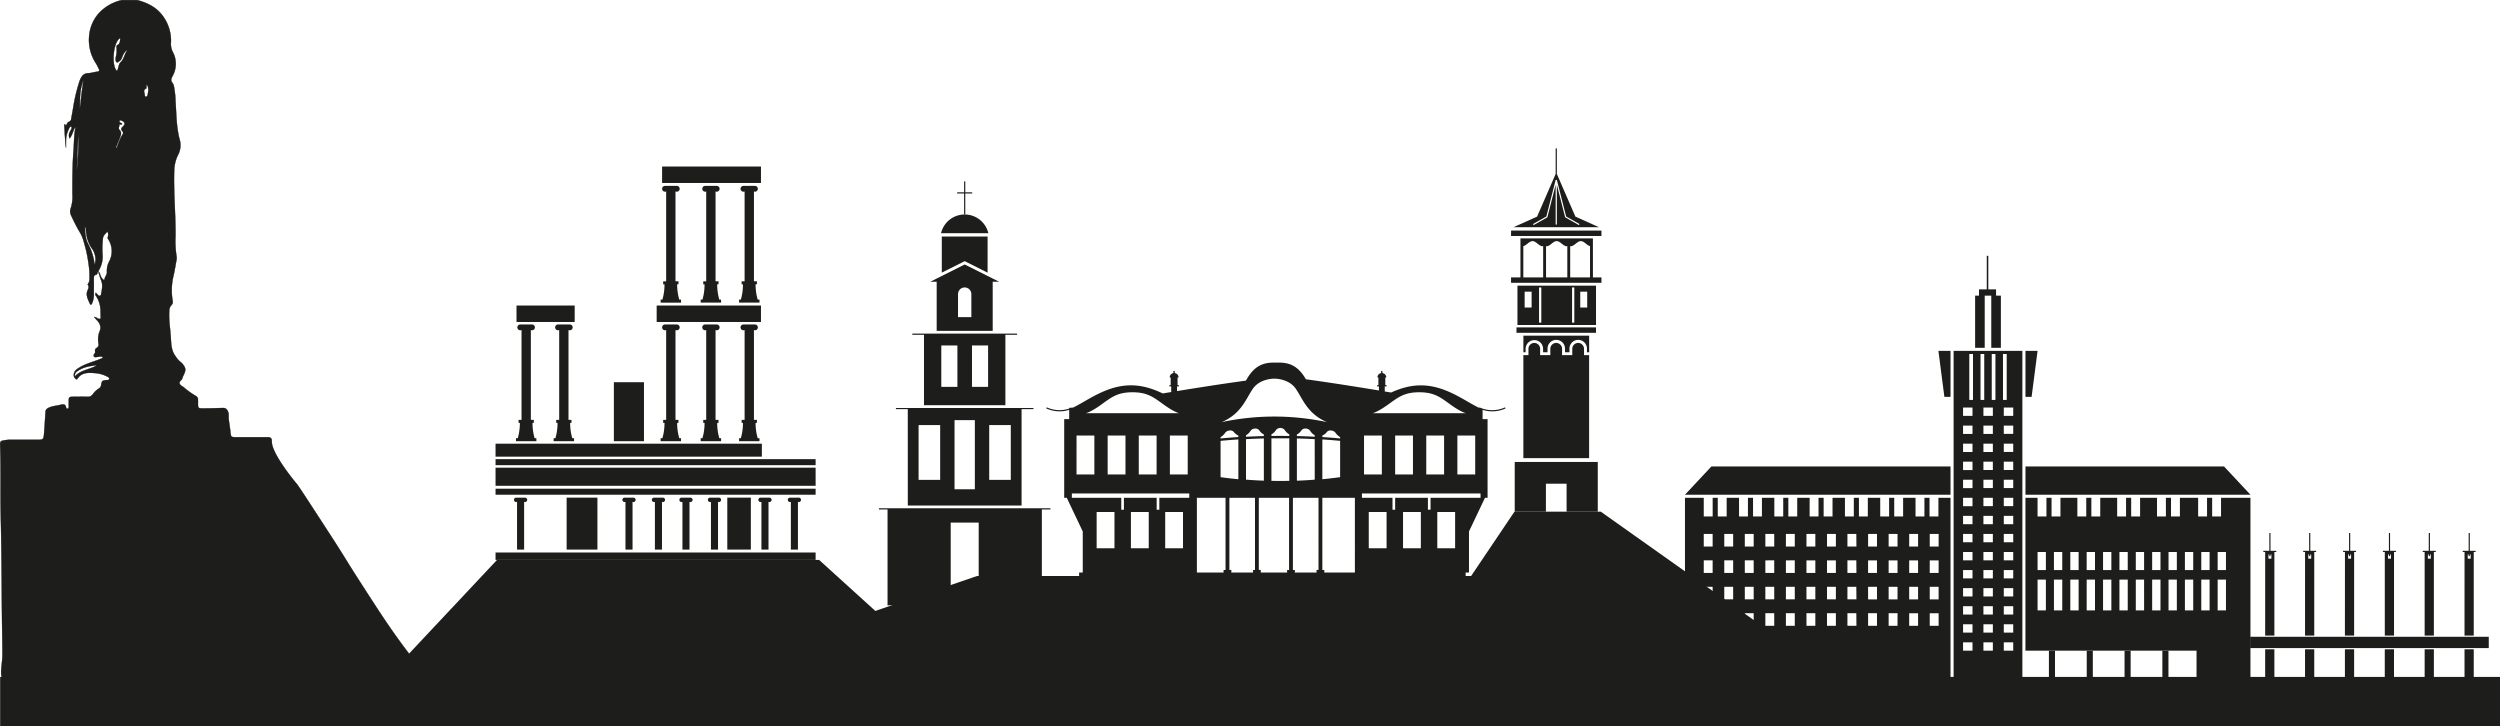 <svg xmlns="http://www.w3.org/2000/svg" viewBox="0 0 4258.22 1236.67">
  <defs>
    <style>
      .cls-1, .cls-2 {
        fill: #1d1d1b;
      }

      .cls-1 {
        stroke: #000;
        stroke-miterlimit: 10;
        stroke-width: 0.5px;
      }
    </style>
  </defs>
  <g id="Layer_2" data-name="Layer 2">
    <g id="Layer_1-2" data-name="Layer 1">
      <g id="Layer_2-2" data-name="Layer 2">
        <g id="Layer_1-2-2" data-name="Layer 1-2">
          <path class="cls-1" d="M207.29.25h26.56L238,1.36c16.42,5,30.72,12.92,40.68,27.79a70.89,70.89,0,0,1,12.53,41.92,31.87,31.87,0,0,0,2.56,16.55,42.47,42.47,0,0,1,0,42.14c-2.17,4.12-3.32,7.52,0,11.51a14.3,14.3,0,0,1,2.53,6.33A156.81,156.81,0,0,1,299,173.36c1.51,22.13,1.37,44.26,7.35,65.68a34.63,34.63,0,0,1-2.57,23.68,63.93,63.93,0,0,0-7,25.81c-1.42,38.06,2.52,76,2.17,114.06A164.92,164.92,0,0,0,300.77,437a13.48,13.48,0,0,1,0,4.74c-1.68,9.38-3.19,18.85-5.31,28.15a104.39,104.39,0,0,0-1.37,42.53,7.54,7.54,0,0,1-2.13,7.31,13.83,13.83,0,0,0-3.67,10.13c-1.06,15.63,1.95,31,2.74,46.52.58,10.49,1,21.51,8.19,30.72a38.85,38.85,0,0,0,7.84,9.12,24.86,24.86,0,0,1,6.37,7c5.44,8.1-1.15,14.43-3,21.42-.84,3.28-5.93,4.83-4.42,8.86s5.66,4.42,8.19,7.3l.39.35a144.39,144.39,0,0,0,17.71,12.57c3.63,1.95,5.09,3.81,4.91,7.53V686c0,9.6,0,9.69,9.87,9.6,11,0,22.13-.44,32.93-.66a7.57,7.57,0,0,1,7.66,4.82c2.83,5,1.33,10,1.95,14.92.93,7.17,2.17,14.34,2.92,21.55.84,8.06,1.06,8.46,9.34,8.46h54.18c2.49,0,4.18.45,5.26,1.52,1.88,1.85,1.62,4.87,1.6,5.38C462,773,505.84,824.7,505.84,824.7c2.87,3.38,21.17,31.6,57.78,88,25.79,39.75,24.12,38.89,52.28,82.54,27.08,42,41.14,63.79,60.53,90.81,16.28,22.67,40.1,54.28,71.55,90.8-14.63,5.54-41.14,14-64.39,11.06-2.68-.34-9.53-1.34-17.76-3-14.14-2.92-24.49-6.28-31.27-8.29-53.48-15.81-103.38-11.94-197.59-1,0,0-318.57,37.07-375.92-.75-.5-.33-3.83-5.6-10-5.4a40.27,40.27,0,0,1-20.45-4.82,45.2,45.2,0,0,0-20.93-7.88c-5.54-.22-7.48-3.45-7.66-9.21-.35-10.53,2-20.76,2.12-31,0-18.94-.39-37.84-.66-56.79C2.84,999.06,2.67,938.16,1.3,877.3c-.89-38.91.35-77.9-1-116.81-.31-9.16,0-9.43,8.85-10.8A71.2,71.2,0,0,1,20.28,749H66c6.82,0,8.15-1.2,8.85-7.88,1-13.28,1.86-26.12,2.66-39.17a7.26,7.26,0,0,1,4.12-6.69c7-4,15-3.89,22.44-6,4.11-1.11,7.39-.58,8.36,4.42.27,1.38,1.11,2.79,2.92,2.35s1.69-1.73,1.73-3V683c0-6.33.84-7.08,7-7.17,8.15,0,16.29-.27,24.44,0a10.08,10.08,0,0,0,9.82-4.65,36.93,36.93,0,0,1,10.14-9.52,7.64,7.64,0,0,0,3.67-4.95c1.46-8.37,1.46-8.32,9.43-9.34,1.77,0,4.43.31,4.43-2.35s-2.35-3-4.21-4.07a54.78,54.78,0,0,0-22.17-5.62c-9.83-.67-20.54-.89-27.23,9.12-1.63,2.43-3,1.81-4.42,0a7.9,7.9,0,0,1-2.3-6.25c.53-6.86,5.71-9.87,10.66-12.79,11.07-6.5,23.68-9.34,35.41-14.34,1.24-.53,3.28-.62,3-2.39s-2.48-1.46-4-1.33-3.86.54-5.8.71-3.63.75-4.92-1,0-3.32,1-4.74a4.16,4.16,0,0,0,1.06-3.45,5.44,5.44,0,0,1,3.06-6.59,6.29,6.29,0,0,0,2.65-6.91A38.84,38.84,0,0,1,169.84,564a13.7,13.7,0,0,0,0-11.64c-1.72-5-6.24-7.74-9.29-12.39,3.19,0,4.43,2,6.55,2.65,2.74.93,4.78,1.51,4.43-2.83s0-8.28-.4-12.53a44.59,44.59,0,0,0-7.57-23.1,4.43,4.43,0,0,1-.27-5.58c1.38,1.55,2.48,2.88,3.72,4.08,2.26,2,4.43,1.85,5.18-1.29,1.33-7.61,3.28-15.49.4-23.06a139.87,139.87,0,0,1-5.18-16.11,11.26,11.26,0,0,1,3.36,5.89,18.13,18.13,0,0,0,4.43,7.61c.89.93,2.74,1.86,2.88,0,.44-4.43,4.42-7.48,4.07-12.75a33.49,33.49,0,0,1,3.36-16.64,37.56,37.56,0,0,0-1-38.64,4.12,4.12,0,0,1-.71-4.43,10.58,10.58,0,0,0-.88-8.85c-3.5,3.81-7.53,7.22-7.71,12.48a155.61,155.61,0,0,0-.75,24.61,45.6,45.6,0,0,1-7.21,30.59c-1.55,1.72-1.11,5.35-3.23,5.75-4.78.89-4.16,4.43-4.21,7.26v27.09a36.76,36.76,0,0,1-3,14.43c-1,2.48-2.52,3.45-3.76.48-2.57-6-6-11.72-5-18.67.66-4.43,5.18-8.86,1.28-13.81a9.94,9.94,0,0,1,.75-1.33,12.72,12.72,0,0,0,2.31-8,135.76,135.76,0,0,0-1.64-26.56,229.57,229.57,0,0,0-7.79-36,60,60,0,0,0-6.2-15.76,299,299,0,0,1-15.27-29.35,15,15,0,0,1-1.15-12.3,62.93,62.93,0,0,0,3-25c0-25.14,0-50.28,2-75.24,1-13.28.44-26.25,3.63-39.17-4.87,5.62-5.14,13.72-10.27,19.78a11,11,0,0,1,0-10.35c.79-2,2.08-3.72,2.92-5.67.53-1.28,1-3.14-.44-3.9s-2.48,1-3.06,2.13a46.77,46.77,0,0,0-5.66,20.27v13.86c-1.51-12.8-2.26-25.59-2.88-38.42,0-.67.44-2.93,1.11-1.82,2.12,3.5,2.74.62,3.27-.62a6.53,6.53,0,0,1,4-3.94,5.17,5.17,0,0,0,3.28-4.42c1-5.54,2-11.11,3-16.69a296.08,296.08,0,0,1,11.11-47.49c2.26-6.51,5.89-13.59,14.26-13.9,5.57,0,10.71-2.13,16.15-2.57,3.41-.31,3.9-2.52,2.35-5.4s-2.79-5.75-4.43-8.45A72.32,72.32,0,0,1,151.7,63a67,67,0,0,1,16.11-39.83A75.23,75.23,0,0,1,207.29.25Zm9.83,84.89c-3.15.89-4.43,3.46-6,5.67-3.23,4.43-3,10.67-8.28,13.68-1.2.7-2,2.17-3.63,1.63s-2.08-2.34-2.12-3.94a18.24,18.24,0,0,1,.13-4.55,40.57,40.57,0,0,0,1.24-16.29c-.27-1.64,0-3.72,1.28-4.43,5.31-2.39,4.43-7.3,5.4-11.77a5.47,5.47,0,0,0-3.76,2.48c-8.41,10-10.85,39.83-4.16,51,.44.7,1.15,1.68,1.77,1.72,1.33,0,1.33-1.37,1.68-2.3,1.46-4,1.82-9.12,4.43-11.64C211.72,100.46,211.85,91.61,217.12,85.14ZM197.2,251.88l1.33.4c.66-1.6,1.24-3.23,1.94-4.83a87.55,87.55,0,0,1,7.66-17.39c2-2.66,2.13-4.43,0-6.91s-2-4.69.75-7.08c5-4.43,4.12-8.28-1.9-10.67-1.19-.44-2.48-1-3.32.27s0,2.26,1.11,3.14,3.23.89,3.1,3c-1.51,1.41-4.43-1.55-4.43.79s-2.44,6.11,0,8.59c4.12,4.12,2.7,8.28,1,12.66ZM165.46,622.13c-12.26,1.06-24.25,3-34.52,10.62a8.85,8.85,0,0,0-3.5,8.54C138.24,629.56,153.56,629.52,165.46,622.13ZM145.81,387.54h-1.42c.89,9.21,1,18.59,5.32,27.09a99.56,99.56,0,0,1,11.46,36.78,31.24,31.24,0,0,0-4.43-27.93A56.29,56.29,0,0,1,147,398c-.27-3.58-.71-7.13-1.2-10.71ZM415,1154.89l99.06,2.75ZM136,186.15c1.95-16.73,3.5-33.46,6.33-50.06C135.63,152,136,169,136,186.15Zm114.28-42c-1.94,2.53,0,5.89-1.24,6.51-6.41,2.83-2.34,7.57-2.48,11.47,0,1.15.4,2.56,2,2.61a2.67,2.67,0,0,0,2.66-2.17C252.53,156.58,254.12,150.74,250.31,144.14ZM130.63,292.38a447.62,447.62,0,0,0,2.7-68Q132,258.52,130.63,292.38Z"/>
        </g>
      </g>
      <g>
        <path class="cls-2" d="M1643.15,365.32a41.4,41.4,0,0,0-40.29,31.88h80.57A41.4,41.4,0,0,0,1643.15,365.32Z"/>
        <polygon class="cls-2" points="1644.16 365.32 1644.16 329.57 1655.91 329.57 1655.91 327.55 1644.16 327.55 1644.16 308.98 1642.14 308.98 1642.14 327.55 1630.38 327.55 1630.38 329.57 1642.14 329.57 1642.14 365.32 1643.15 365.32 1644.16 365.32"/>
        <path class="cls-2" d="M1595.44,479.9v83.65h95.41V479.9h10.94l-58.64-29.42-47.71,23.93h0l-10.94,5.49Zm59.06,60.24h-22.71V501.29a11.36,11.36,0,1,1,22.71,0Z"/>
        <polygon class="cls-2" points="1643.15 444.81 1679.12 462.87 1682.15 464.39 1682.15 402.86 1604.14 402.86 1604.14 464.29 1607.17 462.87 1643.15 444.81"/>
        <path class="cls-2" d="M1573.81,690.21h138.67v-120h19.9v-2H1553.91v2h19.9Zm81.75-101.73H1683v70.45h-27.43Zm-52.26,0h27.43v70.45H1603.3Z"/>
        <path class="cls-2" d="M1497.07,865.71v2h14.67V1031h262.82V867.74h14.66v-2ZM1667,1005.16h-47.67V890.09H1667Z"/>
        <path class="cls-2" d="M1546.24,861.06h193.81V696.89h20.22v-2H1526v2h20.21Zm138.67-137h36.76v93.24h-36.76Zm-59.06-8.43h34.6V833.33h-34.6Zm-61.23,8.43h36.76v93.24h-36.76Z"/>
      </g>
      <g>
        <rect class="cls-2" x="844.06" y="782.06" width="545.17" height="10.27"/>
        <rect class="cls-2" x="844.06" y="832.4" width="545.17" height="10.26"/>
        <rect class="cls-2" x="844.06" y="941.08" width="545.17" height="12.59"/>
        <rect class="cls-2" x="844.06" y="796.58" width="545.17" height="30.87"/>
        <path class="cls-2" d="M886.73,936.09h6V854.82a3.66,3.66,0,0,0,1.48.3,3.75,3.75,0,0,0,0-7.5h-15a3.75,3.75,0,0,0,0,7.5,3.66,3.66,0,0,0,1.48-.3v81.27Z"/>
        <path class="cls-2" d="M1071.41,936.09h6V854.82a3.57,3.57,0,0,0,1.46.3,3.75,3.75,0,1,0,0-7.5h-15a3.75,3.75,0,0,0,0,7.5,3.58,3.58,0,0,0,1.47-.3v81.27Z"/>
        <path class="cls-2" d="M1121.55,936.09h6V854.82a3.61,3.61,0,0,0,1.47.3,3.75,3.75,0,0,0,0-7.5h-15a3.75,3.75,0,0,0,0,7.5,3.61,3.61,0,0,0,1.47-.3v81.27Z"/>
        <path class="cls-2" d="M1168.44,936.09h6V854.82a3.61,3.61,0,0,0,1.47.3,3.75,3.75,0,0,0,0-7.5h-15a3.75,3.75,0,0,0,0,7.5,3.58,3.58,0,0,0,1.47-.3v81.27Z"/>
        <path class="cls-2" d="M1217,936.09h6V854.82a3.61,3.61,0,0,0,1.47.3,3.75,3.75,0,0,0,0-7.5h-15a3.75,3.75,0,0,0,0,7.5,3.61,3.61,0,0,0,1.47-.3v81.27Z"/>
        <path class="cls-2" d="M1303,936.09h6V854.82a3.61,3.61,0,0,0,1.47.3,3.75,3.75,0,0,0,0-7.5h-15a3.75,3.75,0,0,0,0,7.5,3.61,3.61,0,0,0,1.47-.3v81.27Z"/>
        <path class="cls-2" d="M1353.12,936.09h6V854.82a3.66,3.66,0,0,0,1.48.3,3.75,3.75,0,0,0,0-7.5h-15a3.75,3.75,0,1,0,0,7.5,3.65,3.65,0,0,0,1.47-.3v81.27Z"/>
        <rect class="cls-2" x="965.14" y="847.62" width="52.44" height="88.48"/>
        <rect class="cls-2" x="1238.81" y="847.62" width="40.08" height="88.48"/>
        <path class="cls-2" d="M913.63,746.35h-3a90.65,90.65,0,0,1-3.6-26.1h2.24v-5.14h-5.06V562.17a4.95,4.95,0,1,0,1.93-9.5H886.37a4.95,4.95,0,1,0,0,9.89,5.05,5.05,0,0,0,1.94-.39V715.11h-5.07v5.14h2.24a90.65,90.65,0,0,1-3.6,26.1h-3v5.13h34.74Z"/>
        <path class="cls-2" d="M943,746.35v5.13h34.75v-5.13h-3a90.88,90.88,0,0,1-3.59-26.1h2.23v-5.14h-5.06V562.17a5,5,0,0,0,1.94.39,4.95,4.95,0,1,0,0-9.89H950.51a4.95,4.95,0,1,0,1.94,9.5V715.11h-5.06v5.14h2.24a90.65,90.65,0,0,1-3.6,26.1Z"/>
        <path class="cls-2" d="M1125.22,746.35v5.13H1160v-5.13h-3a90.65,90.65,0,0,1-3.6-26.1h2.23v-5.14h-5.06V562.17a5,5,0,0,0,1.94.39,4.95,4.95,0,1,0,0-9.89h-19.79a4.95,4.95,0,1,0,1.94,9.5V715.11h-5.06v5.14h2.24a90.65,90.65,0,0,1-3.6,26.1Z"/>
        <path class="cls-2" d="M1193.46,746.35v5.13h34.75v-5.13h-3a90.65,90.65,0,0,1-3.6-26.1h2.24v-5.14h-5.06V562.17a4.95,4.95,0,1,0,1.94-9.5h-19.79a4.95,4.95,0,0,0,0,9.89,5,5,0,0,0,1.94-.39V715.11h-5.06v5.14h2.24a90.65,90.65,0,0,1-3.6,26.1Z"/>
        <path class="cls-2" d="M1258.85,746.35v5.13h34.75v-5.13h-3a90.65,90.65,0,0,1-3.6-26.1h2.24v-5.14h-5.06V562.17a5,5,0,0,0,1.94.39,4.95,4.95,0,0,0,0-9.89h-19.79a4.95,4.95,0,1,0,1.94,9.5V715.11h-5.06v5.14h2.24a90.65,90.65,0,0,1-3.6,26.1Z"/>
        <rect class="cls-2" x="844.06" y="755.72" width="453.6" height="22.09"/>
        <rect class="cls-2" x="1045.59" y="651.02" width="51.27" height="100.46"/>
        <rect class="cls-2" x="879.76" y="520.4" width="99.1" height="28.02"/>
        <rect class="cls-2" x="1118.49" y="520.4" width="177.65" height="28.02"/>
        <path class="cls-2" d="M1160,510.31h-3a90.65,90.65,0,0,1-3.6-26.1h2.23v-5.13h-5.06V326.13a5,5,0,0,0,1.94.39,4.95,4.95,0,1,0,0-9.89h-19.79a4.95,4.95,0,1,0,1.94,9.5v153h-5.06v5.13h2.24a90.65,90.65,0,0,1-3.6,26.1h-3v5.13H1160Z"/>
        <path class="cls-2" d="M1193.46,510.31v5.13h34.75v-5.13h-3a90.65,90.65,0,0,1-3.6-26.1h2.24v-5.13h-5.06V326.13a4.95,4.95,0,1,0,1.94-9.5h-19.79a4.95,4.95,0,0,0,0,9.89,5,5,0,0,0,1.94-.39v153h-5.06v5.13h2.24a90.65,90.65,0,0,1-3.6,26.1Z"/>
        <path class="cls-2" d="M1258.85,510.31v5.13h34.75v-5.13h-3a90.65,90.65,0,0,1-3.6-26.1h2.24v-5.13h-5.06V326.13a5,5,0,0,0,1.94.39,4.95,4.95,0,0,0,0-9.89h-19.79a4.95,4.95,0,1,0,1.94,9.5v153h-5.06v5.13h2.24a90.65,90.65,0,0,1-3.6,26.1Z"/>
        <rect class="cls-2" x="1127.75" y="283.65" width="168.39" height="28.02"/>
      </g>
      <polygon class="cls-2" points="655.05 1157.69 846.55 953.72 1395.2 953.72 1620.04 1157.69 650.46 1158.34 655.05 1157.69"/>
      <g>
        <path class="cls-2" d="M2165.6,769.73H2196Q2180.82,769.67,2165.6,769.73Z"/>
        <path class="cls-2" d="M2165.6,792.54q15.21.13,30.43,0Z"/>
        <path class="cls-2" d="M2209,769.76l30.39.26Q2224.16,769.84,2209,769.76Z"/>
        <path class="cls-2" d="M2209,792.46q15.21-.21,30.39-.68Z"/>
        <path class="cls-2" d="M2252.33,770.12l30.28.52Q2267.51,770.33,2252.33,770.12Z"/>
        <path class="cls-2" d="M2252.33,791.52q15.16-.56,30.28-1.36Z"/>
        <path class="cls-2" d="M2109.3,770.12q-15.16.21-30.27.52Z"/>
        <path class="cls-2" d="M2109.3,791.52,2079,790.16Q2094.13,791,2109.3,791.52Z"/>
        <path class="cls-2" d="M2122.3,770l30.39-.26Q2137.48,769.83,2122.3,770Z"/>
        <path class="cls-2" d="M2122.3,791.78q15.16.47,30.39.68Z"/>
        <path class="cls-2" d="M2541.58,700.64a52.87,52.87,0,0,0,22.89-5l-1-1.8a51.86,51.86,0,0,1-43.53,0l-.41.89h0c-23.9-11.11-57.13-38.34-99.42-38.34-18.66,0-35.56,5.31-50.67,12.19l-10.79-1.8V658.2h2.47a.66.66,0,0,0,.66-.66v-.94a.67.67,0,0,0-.66-.66h-1.55v-13h1.67v0h0a7.55,7.55,0,0,0-6.52-7.48v-2.58a1.14,1.14,0,1,0-2.27,0v2.6a7.56,7.56,0,0,0-6.32,7.46h0v0h1.67v13h-1.55a.67.67,0,0,0-.66.66v.94a.66.66,0,0,0,.66.66h2.47v6.87c-29.12-4.8-80.59-13.07-124.4-19.07l-1.39-2.3c-16.17-26.76-35.58-26.12-49-26.12s-32.89-.64-49.06,26.12q-1.38,2.29-2.79,4.59c-41.4,5.65-88.44,13.13-117.25,17.84V658.2h2.47a.65.65,0,0,0,.66-.66v-.94a.66.66,0,0,0-.66-.66h-1.55v-13h1.67v0h0a7.54,7.54,0,0,0-6.52-7.48v-2.58a1.14,1.14,0,1,0-2.27,0v2.6a7.55,7.55,0,0,0-6.32,7.46h0v0h1.67v13h-1.55a.67.67,0,0,0-.66.66v.94a.66.66,0,0,0,.66.66h2.47v9.42l2.22-.23c-7.68,1.27-13.46,2.23-16.62,2.77-16-7.67-34.06-13.84-54.19-13.84-42.28,0-75.52,27.23-99.41,38.34h0l-.41-.88c-.67.32-1.34.61-2,.88h-3.33v1.25a52,52,0,0,1-38.2-2.1l-1,1.8a54,54,0,0,0,39.17,2.47v15.79h-8.48v134H1817l27.24,57.36v69.92h-6.2v14.22h658.38V975.22h5.68v-70l27.24-57.36h4.42v-134h-8.48V698.08A52.92,52.92,0,0,0,2541.58,700.64Zm-28.88,41.18v66.32h-30.36V741.82Zm-152-50.19c18.81-13,28.54-23.49,56.74-23.49s37.92,10.5,56.73,23.49c15.38,10.63,22.64,12.16,22.64,12.16H2338S2345.27,702.26,2360.65,691.63Zm99,50.19v66.32h-30.36V741.82Zm-53,0v66.32h-30.36V741.82Zm-83.36,0h30.35v66.32h-30.35Zm-77.53,229h-2.59a.82.82,0,0,0-.82.81v2.75a.82.82,0,0,0,.82.81h-38.43a.81.81,0,0,0,.8-.81v-2.75a.81.81,0,0,0-.8-.81h-2.6V847.93h43.62Zm-149.25,0H2094V847.93h43.61V970.85H2135a.81.81,0,0,0-.81.81v2.75a.81.81,0,0,0,.81.81h-38.43a.81.81,0,0,0,.81-.81v-2.75A.81.81,0,0,0,2096.55,970.85Zm50.15,0h-2.59V847.93h51.54V970.85h-2.59a.81.81,0,0,0-.81.81v2.75a.81.81,0,0,0,.81.81H2146.7a.81.81,0,0,0,.8-.81v-2.75A.81.81,0,0,0,2146.7,970.85Zm6-224v71.91q-15.21-.54-30.39-1.77V748Q2137.46,747.19,2152.69,746.83Zm-30.39-2.89v-2.57a22.33,22.33,0,0,0,7.42-7,9,9,0,0,1,7.76-4.33,7.91,7.91,0,0,1,7.77,3.51,20.33,20.33,0,0,0,7.44,6.52v2.68q-7.61.18-15.21.49C2132.42,743.42,2127.35,743.66,2122.3,743.94Zm73.73,2.73V819q-15.21.36-30.43,0V746.67Q2180.81,746.43,2196,746.67Zm-30.43-4.09v-2.7a21.45,21.45,0,0,0,7.44-6.94,9.52,9.52,0,0,1,15.55,0,21.54,21.54,0,0,0,7.44,6.94v2.7q-7.61-.12-15.22-.12T2165.6,742.58Zm73.74,5.45V817q-15.18,1.23-30.39,1.77V746.83Q2224.16,747.19,2239.34,748Zm-30.39-5.3v-2.68a20.35,20.35,0,0,0,7.43-6.52,7.91,7.91,0,0,1,7.77-3.51,9,9,0,0,1,7.76,4.33,22.21,22.21,0,0,0,7.43,7v2.57q-7.59-.42-15.19-.72T2209,742.73Zm73.66,8.19v61.84q-15.11,2.12-30.28,3.53V748.5Q2267.5,749.46,2282.61,750.92Zm-15.13-17.58a9.92,9.92,0,0,1,7.73,4.44,22.89,22.89,0,0,0,7.4,6.74v2.31q-7.56-.74-15.13-1.33t-15.15-1.09v-2.53a19.34,19.34,0,0,0,7.42-5.74A7.75,7.75,0,0,1,2267.48,733.34ZM2134,662.15c12.21-17.7,36.54-17.2,36.54-17.2s24.33-.5,36.54,17.2,19.45,42.38,53.1,56.84a429,429,0,0,0-179.28,0C2114.56,704.53,2121.79,679.85,2134,662.15Zm-55,82.37a22.91,22.91,0,0,0,7.39-6.74,9.93,9.93,0,0,1,7.73-4.44,7.77,7.77,0,0,1,7.74,2.8,19.26,19.26,0,0,0,7.41,5.74v2.53q-7.58.48-15.15,1.09T2079,746.83Zm0,45.64V750.92q15.1-1.45,30.27-2.42v67.79q-15.16-1.41-30.27-3.53Zm-206.78-98.53c18.81-13,28.55-23.49,56.74-23.49s37.93,10.5,56.74,23.49c15.38,10.63,22.63,12.16,22.63,12.16H1849.62S1856.87,702.26,1872.25,691.63Zm150.8,50.19v66.32h-30.36V741.82Zm-53,0v66.32h-30.36V741.82Zm-53,0v66.32h-30.36V741.82Zm-83.36,0H1864v66.32h-30.36Zm-8,106.11v-7.41h200v7.41h-51v20.24h-4.51V847.93h-55.8v20.24h-4.51V847.93ZM2015,872.07v61.74h-30.35V872.07Zm-58.37,0v61.74h-30.36V872.07Zm-58.37,0v61.74h-30.36V872.07Zm140.38-24.14h48.8V970.85h-2.6a.81.81,0,0,0-.8.81v2.75a.81.81,0,0,0,.8.81h-46.2V847.93Zm269.12,127.29h-52.83a.81.81,0,0,0,.81-.81v-2.75a.81.81,0,0,0-.81-.81h-2.59V847.93h55.42V975.22Zm23.63-41.41V872.07h30.36v61.74Zm58.37,0V872.07h30.36v61.74Zm58.38,0V872.07h30.35v61.74Zm73.64-85.88h-85.13v20.24h-4.51V847.93h-55.8v20.24h-4.51V847.93h-52.06v-7.41h202Z"/>
      </g>
      <polygon class="cls-2" points="1148.74 1158.09 1664.29 981.05 2509.92 981.05 2584.25 1158.35 1148.74 1158.09"/>
      <polygon class="cls-2" points="3130.3 1157.57 2726.68 871.57 2579.51 871.57 2386.39 1158.35 3130.3 1157.57"/>
      <g>
        <polygon class="cls-2" points="3449.94 675.95 3460.4 675.95 3470.57 597.67 3449.94 597.67 3449.94 675.95"/>
        <polygon class="cls-2" points="3322.3 675.95 3311.85 675.95 3301.68 597.67 3322.3 597.67 3322.3 675.95"/>
        <path class="cls-2" d="M3327.56,597.67v559.67h117.12V597.67Zm32.18,510.63h-16.07v-14.23h16.07Zm0-30.77h-16.07v-14.22h16.07Zm0-30.77h-16.07v-14.22h16.07Zm0-30.76h-16.07v-14.23h16.07Zm0-30.77h-16.07V971h16.07Zm0-30.76h-16.07V940.24h16.07Zm0-30.77h-16.07V909.47h16.07Zm0-30.77h-16.07V878.71h16.07Zm0-30.76h-16.07V847.94h16.07Zm0-30.77h-16.07V817.18h16.07Zm0-30.77h-16.07V786.41h16.07Zm0-30.76h-16.07V755.64h16.07Zm0-30.77h-16.07V724.88h16.07Zm0-30.76h-16.07V694.11h16.07Zm.85-27.13h-6.31V602.93h6.31Zm12.82-78.28h6.31v78.28h-6.31Zm21,505.37h-16.07v-14.23h16.07Zm0-30.77h-16.07v-14.22h16.07Zm0-30.77h-16.07v-14.22h16.07Zm0-30.76h-16.07v-14.23h16.07Zm0-30.77h-16.07V971h16.07Zm0-30.76h-16.07V940.24h16.07Zm0-30.77h-16.07V909.47h16.07Zm0-30.77h-16.07V878.71h16.07Zm0-30.76h-16.07V847.94h16.07Zm0-30.77h-16.07V817.18h16.07Zm0-30.77h-16.07V786.41h16.07Zm0-30.76h-16.07V755.64h16.07Zm0-30.77h-16.07V724.88h16.07Zm0-30.76h-16.07V694.11h16.07Zm4.4-27.13h-6.31V602.93h6.31Zm12.82-78.28H3418v78.28h-6.31Zm17.47,505.37h-16.07v-14.23h16.07Zm0-30.77h-16.07v-14.22h16.07Zm0-30.77h-16.07v-14.22h16.07Zm0-30.76h-16.07v-14.23h16.07Zm0-30.77h-16.07V971h16.07Zm0-30.76h-16.07V940.24h16.07Zm0-30.77h-16.07V909.47h16.07Zm0-30.77h-16.07V878.71h16.07Zm0-30.76h-16.07V847.94h16.07Zm0-30.77h-16.07V817.18h16.07Zm0-30.77h-16.07V786.41h16.07Zm0-30.76h-16.07V755.64h16.07Zm0-30.77h-16.07V724.88h16.07Zm0-30.76h-16.07V694.11h16.07Z"/>
        <polygon class="cls-2" points="3833.19 842.68 3449.94 842.68 3449.94 794.51 3788.17 794.51 3833.19 842.68"/>
        <polygon class="cls-2" points="2869.97 842.68 3322.3 842.68 3322.3 794.51 2914.99 794.51 2869.97 842.68"/>
        <rect class="cls-2" x="3489.89" y="1108.3" width="10.37" height="49.04"/>
        <rect class="cls-2" x="3554.3" y="1108.3" width="10.37" height="49.04"/>
        <rect class="cls-2" x="3618.72" y="1108.3" width="10.37" height="49.04"/>
        <rect class="cls-2" x="3683.13" y="1108.3" width="10.38" height="49.04"/>
        <path class="cls-2" d="M3783.06,847.94v31.79h-15.13V847.94h-8.71v31.79h-15.14V847.94H3713v31.79h-15.14V847.94h-8.71v31.79H3674V847.94h-28.81v31.79H3630V847.94h-8.71v31.79h-15.14V847.94h-28.82v31.79h-15.13V847.94h-8.71v31.79h-15.14V847.94h-28.82v31.79h-15.14V847.94h-8.7v31.79h-15.14V847.94h-20.63V1108.3h291.43v49h91.82V847.94Zm-298.34,191.71h-14.15v-52.4h14.15Zm0-68.64h-14.15V940.24h14.15Zm27.89,68.64h-14.16v-52.4h14.16Zm0-68.64h-14.16V940.24h14.16Zm27.88,68.64h-14.15v-52.4h14.15Zm0-68.64h-14.15V940.24h14.15Zm27.89,68.64h-14.16v-52.4h14.16Zm0-68.64h-14.16V940.24h14.16Zm27.88,68.64h-14.15v-52.4h14.15Zm0-68.64h-14.15V940.24h14.15Zm27.89,68.64H3610v-52.4h14.16Zm0-68.64H3610V940.24h14.16Zm27.88,68.64h-14.15v-52.4H3652Zm0-68.64h-14.15V940.24H3652Zm27.89,68.64h-14.16v-52.4h14.16Zm0-68.64h-14.16V940.24h14.16Zm27.88,68.64h-14.15v-52.4h14.15Zm0-68.64h-14.15V940.24h14.15Zm27.89,68.64h-14.16v-52.4h14.16Zm0-68.64h-14.16V940.24h14.16Zm27.88,68.64h-14.15v-52.4h14.15Zm0-68.64h-14.15V940.24h14.15Zm27.89,68.64H3777.3v-52.4h14.16Zm0-68.64H3777.3V940.24h14.16Z"/>
        <path class="cls-2" d="M3301.68,847.94v31.79h-15.14V847.94h-8.7v31.79H3262.7V847.94h-21.14v31.79h-15.14V847.94h-8.7v31.79h-15.15V847.94h-21.13v31.79H3166.3V847.94h-8.71v31.79h-15.13V847.94h-21.14v31.79h-15.14V847.94h-8.71v31.79h-15.14V847.94h-21.14v31.79h-15.13V847.94h-8.71v31.79h-15.14V847.94h-21.14v31.79h-15.14V847.94h-8.7v31.79h-15.14V847.94H2941v31.79h-15.14V847.94h-8.7v31.79H2902V847.94h-32v309.4H3322.3V847.94Zm-384.57,217.91H2902v-21.4h15.14Zm0-45H2902v-21.4h15.14Zm0-45H2902v-21.4h15.14Zm0-45H2902V909.47h15.14Zm34.95,135h-15.13v-21.4h15.13Zm0-45h-15.13v-21.4h15.13Zm0-45h-15.13v-21.4h15.13Zm0-45h-15.13V909.47h15.13Zm35,135h-15.14v-21.4H2987Zm0-45h-15.14v-21.4H2987Zm0-45h-15.14v-21.4H2987Zm0-45h-15.14V909.47H2987Zm35,135h-15.14v-21.4H3022Zm0-45h-15.14v-21.4H3022Zm0-45h-15.14v-21.4H3022Zm0-45h-15.14V909.47H3022Zm35,135h-15.14v-21.4H3057Zm0-45h-15.14v-21.4H3057Zm0-45h-15.14v-21.4H3057Zm0-45h-15.14V909.47H3057Zm35,135h-15.13v-21.4h15.13Zm0-45h-15.13v-21.4h15.13Zm0-45h-15.13v-21.4h15.13Zm0-45h-15.13V909.47h15.13Zm35,135h-15.13v-21.4h15.13Zm0-45h-15.13v-21.4h15.13Zm0-45h-15.13v-21.4h15.13Zm0-45h-15.13V909.47h15.13Zm35,135H3146.7v-21.4h15.14Zm0-45H3146.7v-21.4h15.14Zm0-45H3146.7v-21.4h15.14Zm0-45H3146.7V909.47h15.14Zm35,135h-15.14v-21.4h15.14Zm0-45h-15.14v-21.4h15.14Zm0-45h-15.14v-21.4h15.14Zm0-45h-15.14V909.47h15.14Zm35,135h-15.14v-21.4h15.14Zm0-45h-15.14v-21.4h15.14Zm0-45h-15.14v-21.4h15.14Zm0-45h-15.14V909.47h15.14Zm35,135h-15.14v-21.4h15.14Zm0-45h-15.14v-21.4h15.14Zm0-45h-15.14v-21.4h15.14Zm0-45h-15.14V909.47h15.14Zm35,135h-15.14v-21.4h15.14Zm0-45h-15.14v-21.4h15.14Zm0-45h-15.14v-21.4h15.14Zm0-45h-15.14V909.47h15.14Z"/>
        <polygon class="cls-2" points="3399.88 503.55 3399.88 492.88 3386.66 492.88 3386.66 435.73 3384.03 435.73 3384.03 492.88 3370.8 492.88 3370.8 503.55 3364.2 503.55 3364.2 592.41 3380.54 592.41 3380.54 503.55 3391.71 503.55 3391.71 592.41 3408.06 592.41 3408.06 503.55 3399.88 503.55"/>
      </g>
      <g>
        <polygon class="cls-2" points="3832.65 1084.61 3832.65 1090.82 3832.65 1092.87 3832.65 1103.87 4239.07 1103.87 4239.07 1092.87 4239.07 1090.82 4239.07 1084.61 3832.65 1084.61"/>
        <rect class="cls-2" x="3858.22" y="1105.92" width="15.71" height="53.05"/>
        <rect class="cls-2" x="3926.13" y="1105.92" width="15.71" height="53.05"/>
        <rect class="cls-2" x="3994.05" y="1105.92" width="15.71" height="53.05"/>
        <rect class="cls-2" x="4061.96" y="1105.92" width="15.71" height="53.05"/>
        <rect class="cls-2" x="4129.88" y="1105.92" width="15.71" height="53.05"/>
        <rect class="cls-2" x="4197.79" y="1105.92" width="15.71" height="53.05"/>
        <path class="cls-2" d="M3858.22,1082.57h15.71V940.23h3.28v-2.05h-9.88V907.89h-2v30.29h-10.17v2.05h3.1Zm9.11-135.33v-2.78h1.5v7.1h-5v-7.1h1.49v2.78Z"/>
        <path class="cls-2" d="M3926.13,1082.57h15.71V940.23H3945v-2.05h-9.87V907.89h-2v30.29H3923v2.05h3.18Zm9-135.33v-2.78h1.49v7.1h-5v-7.1h1.5v2.78Z"/>
        <path class="cls-2" d="M3994.05,1082.57h15.71V940.23H4013v-2.05h-9.88V907.89h-2v30.29h-10.17v2.05h3.19Zm9-135.33v-2.78h1.5v7.1h-5v-7.1H4001v2.78Z"/>
        <path class="cls-2" d="M4062,1082.57h15.71V940.23h3.19v-2.05H4071V907.89h-2v30.29h-10.17v2.05H4062Zm9-135.33v-2.78h1.49v7.1h-5v-7.1h1.5v2.78Z"/>
        <path class="cls-2" d="M4129.88,1082.57h15.71V940.23h3.19v-2.05h-9.87V907.89h-2.05v30.29h-10.17v2.05h3.19Zm9-135.33v-2.78h1.49v7.1h-5v-7.1h1.49v2.78Z"/>
        <path class="cls-2" d="M4197.79,1082.57h15.71V940.23h3.19v-2.05h-9.87V907.89h-2v30.29h-10.17v2.05h3.18Zm9-135.33v-2.78h1.49v7.1h-5v-7.1h1.5v2.78Z"/>
      </g>
      <g>
        <rect class="cls-2" x="2573.77" y="392.73" width="153.96" height="9.23"/>
        <rect class="cls-2" x="2583.01" y="557.65" width="135.47" height="9.23"/>
        <path class="cls-2" d="M2650.75,387h72.72l-40.12-18.08-31.58-72.62V252.72h-2.05v43.59l-31.57,72.62L2578,387h72.72Zm-39.59-5.39,22.72-12.87,15.88-62.4,1,.25,1-.25,15.87,62.4,22.73,12.87-1,1.78-23.48-13.3-.11-.43-14-54.9v67.74h-2.05V314.77l-14.07,55.33-23.48,13.3Z"/>
        <polygon class="cls-2" points="2650.75 310.75 2650.6 311.33 2650.89 311.33 2650.75 310.75"/>
        <path class="cls-2" d="M2713.18,406.06H2589.76v66.43h-16v9.23h154v-9.23h-14.55Zm-84.73,66.43h-33.78V419.24a8,8,0,0,0,1.85-.66c4.82-2.38,8.81-7.89,13.79-7.89s9,5.51,13.79,7.89a6,6,0,0,0,4.35.65Zm41.14,0h-36.23V419.25a6.09,6.09,0,0,0,4.3-.67c4.82-2.38,8.81-7.89,13.79-7.89s9,5.51,13.79,7.89a6,6,0,0,0,4.35.65Zm38.68,0H2674.5V419.25a6.05,6.05,0,0,0,4.29-.67c4.82-2.38,8.81-7.89,13.8-7.89s9,5.51,13.79,7.89a8,8,0,0,0,1.89.67Z"/>
        <path class="cls-2" d="M2613.4,584.14a10,10,0,0,0-10,10v10.73h-8.68V780.29h112V604.86h-8.69V594.13a10,10,0,1,0-20,0v10.73h-17.38V594.13a10,10,0,1,0-20,0v10.73h-17.37V594.13A10,10,0,0,0,2613.4,584.14Z"/>
        <path class="cls-2" d="M2706.77,571.79h-112V600h3.78v-5.82a14.89,14.89,0,1,1,29.78,0V600h7.56v-5.82a14.9,14.9,0,1,1,29.79,0V600h7.56v-5.82a14.9,14.9,0,1,1,29.79,0V600h3.78Z"/>
        <polygon class="cls-2" points="2580.02 871.57 2633.14 871.57 2633.14 823.88 2668.35 823.88 2668.35 871.57 2721.47 871.57 2721.47 786.84 2580.02 786.84 2580.02 871.57"/>
        <path class="cls-2" d="M2679.62,553.56h38.86V486.63H2584.65v66.93h95Zm12-56.75h11.86v27.06h-11.86Zm-82.84,27.06h-11.87V496.81h11.87Zm16.5,25.67h-3.84V489.65h3.84Zm52.4-59.89h3.84v59.89h-3.84Z"/>
      </g>
      <rect class="cls-2" x="0.25" y="1152.97" width="4257.97" height="83.7"/>
    </g>
  </g>
</svg>
